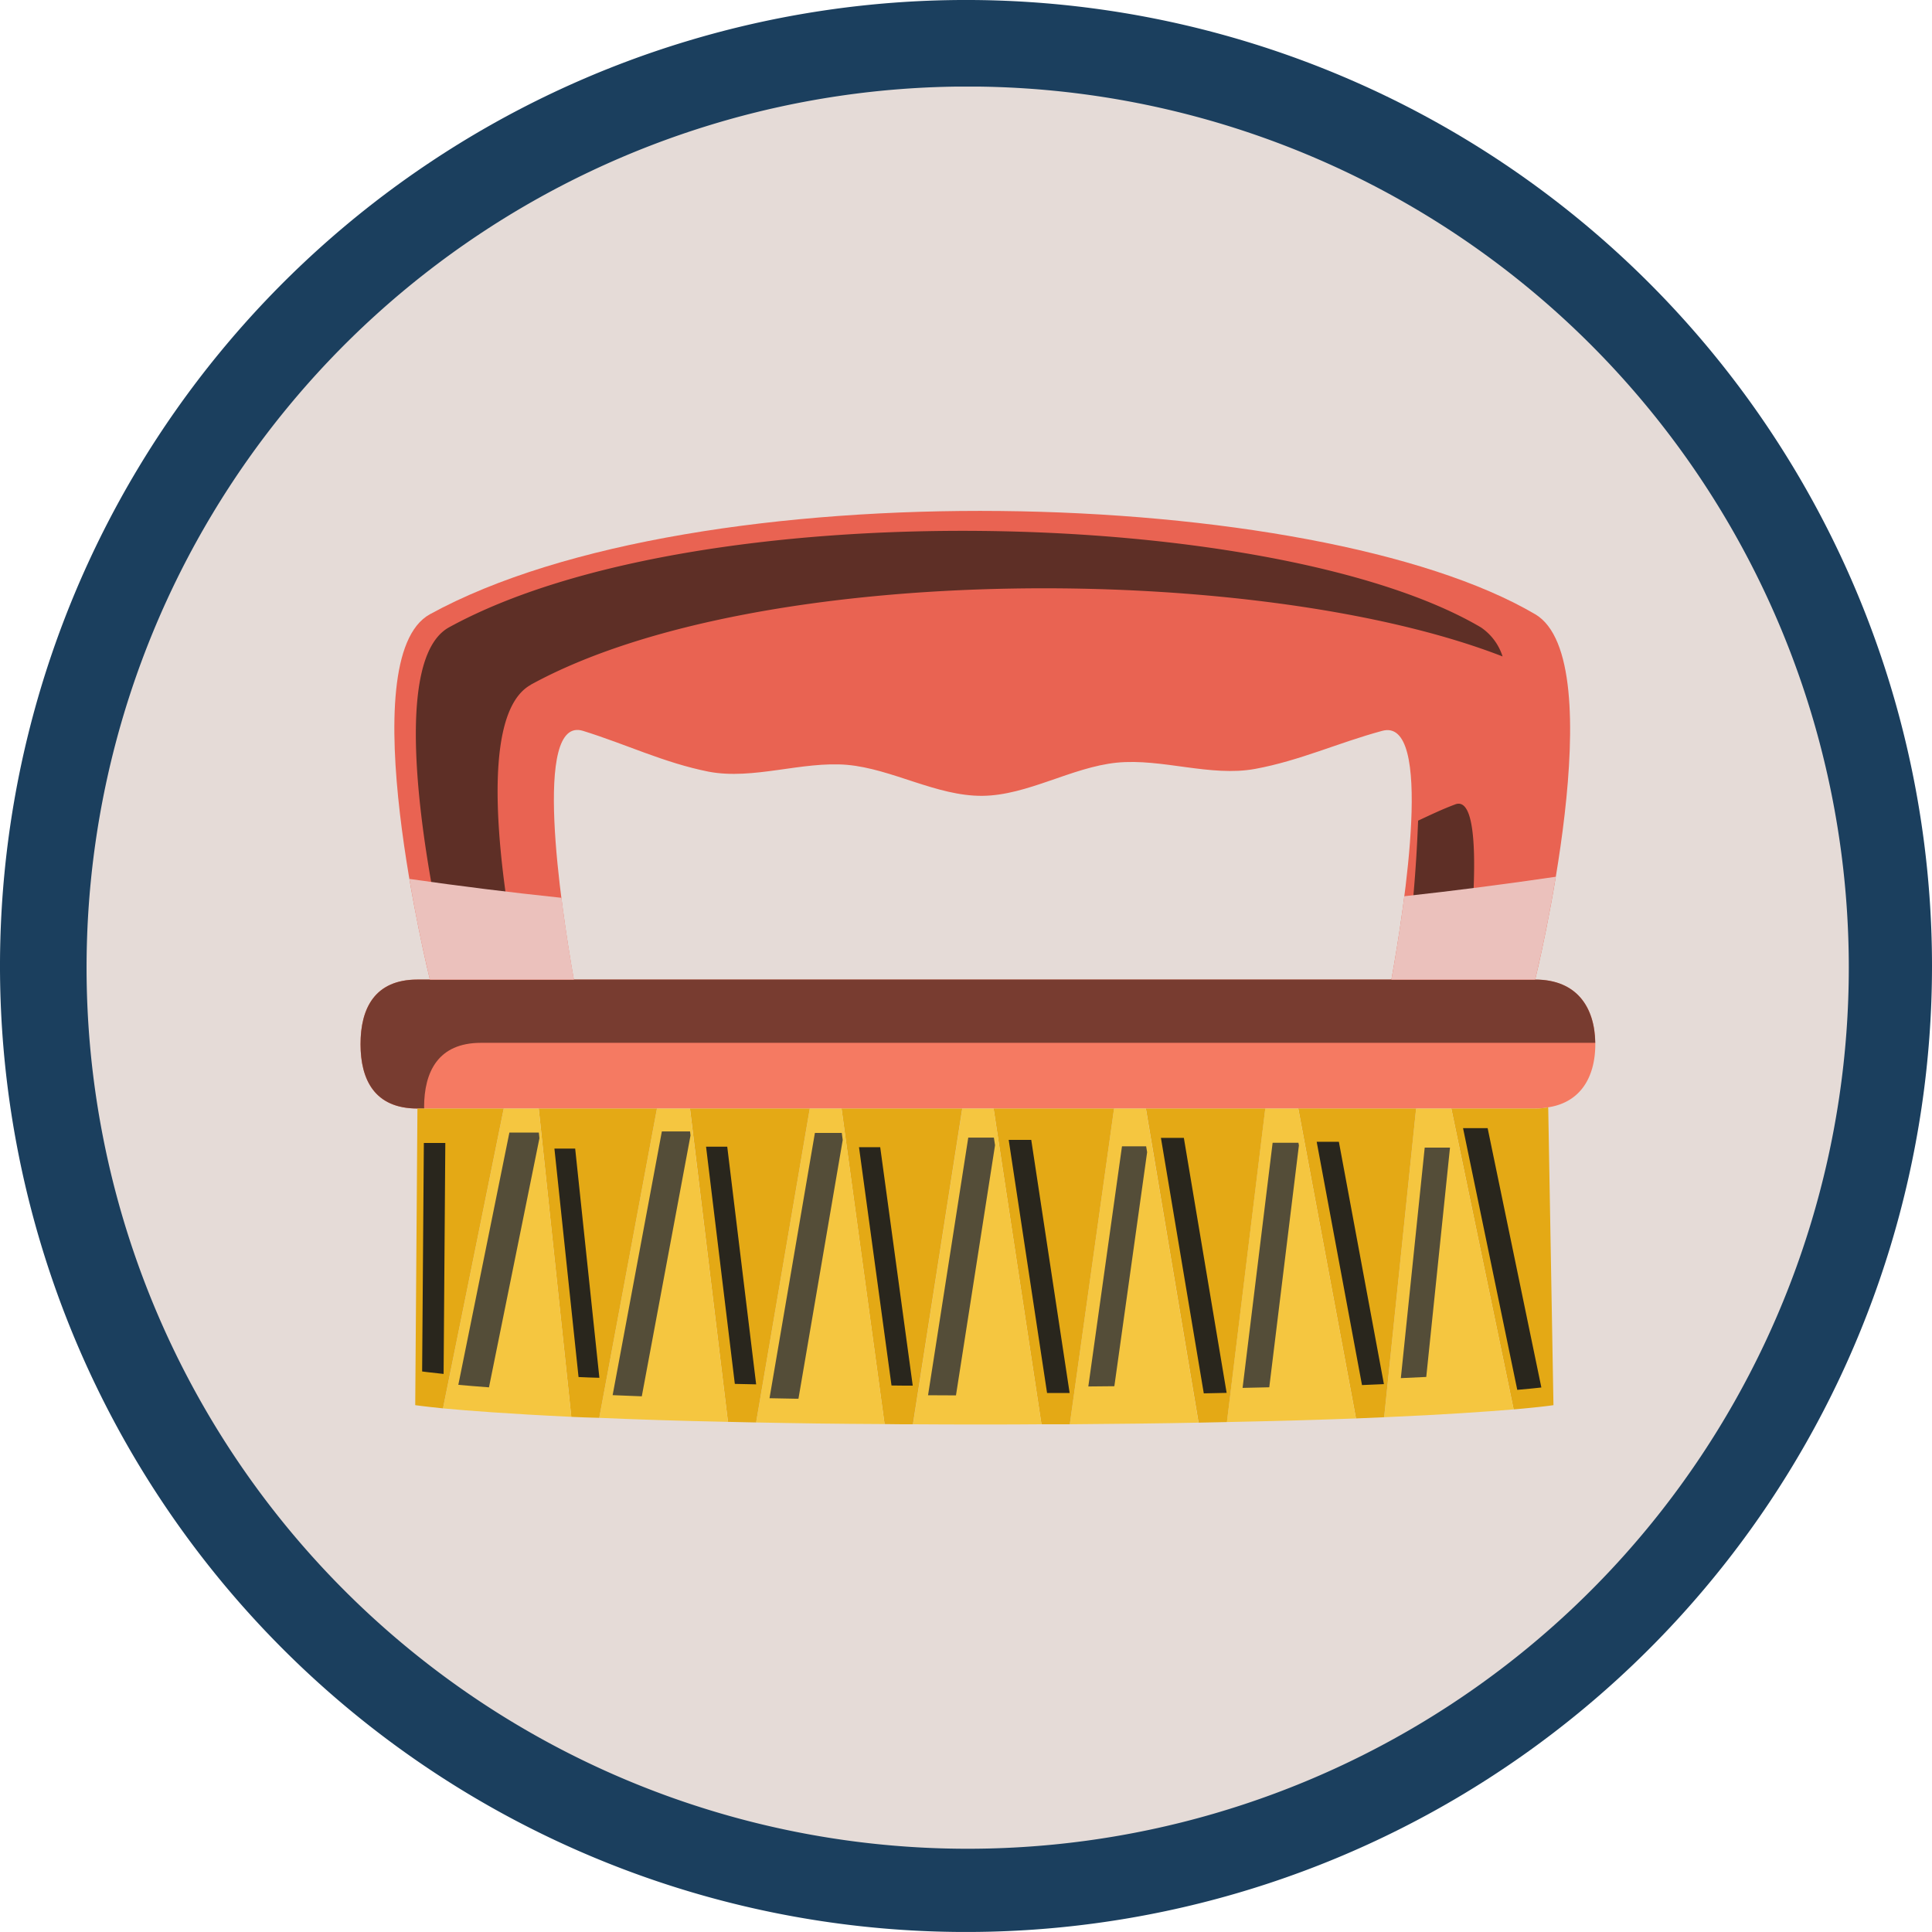<svg xmlns="http://www.w3.org/2000/svg" xmlns:xlink="http://www.w3.org/1999/xlink" width="141" height="141" viewBox="0 0 141 141">
  <defs>
    <clipPath id="clip-path">
      <rect id="Rectángulo_321603" data-name="Rectángulo 321603" width="128.612" height="128.604" fill="none"/>
    </clipPath>
    <clipPath id="clip-path-2">
      <rect id="Rectángulo_321604" data-name="Rectángulo 321604" width="90.109" height="9.406" fill="none"/>
    </clipPath>
    <clipPath id="clip-path-3">
      <rect id="Rectángulo_321605" data-name="Rectángulo 321605" width="79.317" height="31.944" fill="none"/>
    </clipPath>
    <clipPath id="clip-path-4">
      <rect id="Rectángulo_321606" data-name="Rectángulo 321606" width="5.031" height="11.959" fill="none"/>
    </clipPath>
    <clipPath id="clip-path-5">
      <rect id="Rectángulo_321607" data-name="Rectángulo 321607" width="12" height="7.512" fill="none"/>
    </clipPath>
    <clipPath id="clip-path-6">
      <rect id="Rectángulo_321616" data-name="Rectángulo 321616" width="5.716" height="19.101" fill="none"/>
    </clipPath>
    <clipPath id="clip-path-7">
      <rect id="Rectángulo_321608" data-name="Rectángulo 321608" width="12.008" height="7.35" fill="none"/>
    </clipPath>
    <clipPath id="clip-path-8">
      <rect id="Rectángulo_321609" data-name="Rectángulo 321609" width="3.588" height="16.82" fill="none"/>
    </clipPath>
    <clipPath id="clip-path-9">
      <rect id="Rectángulo_321610" data-name="Rectángulo 321610" width="4.11" height="17.893" fill="none"/>
    </clipPath>
    <clipPath id="clip-path-10">
      <rect id="Rectángulo_321611" data-name="Rectángulo 321611" width="4.291" height="17.523" fill="none"/>
    </clipPath>
    <clipPath id="clip-path-11">
      <rect id="Rectángulo_321612" data-name="Rectángulo 321612" width="4.889" height="18.813" fill="none"/>
    </clipPath>
    <clipPath id="clip-path-12">
      <rect id="Rectángulo_321613" data-name="Rectángulo 321613" width="5.343" height="19.399" fill="none"/>
    </clipPath>
    <clipPath id="clip-path-13">
      <rect id="Rectángulo_321614" data-name="Rectángulo 321614" width="5.683" height="19.336" fill="none"/>
    </clipPath>
    <clipPath id="clip-path-14">
      <rect id="Rectángulo_321615" data-name="Rectángulo 321615" width="5.922" height="18.596" fill="none"/>
    </clipPath>
    <clipPath id="clip-path-15">
      <rect id="Rectángulo_321617" data-name="Rectángulo 321617" width="4.91" height="17.757" fill="none"/>
    </clipPath>
    <clipPath id="clip-path-16">
      <rect id="Rectángulo_321618" data-name="Rectángulo 321618" width="4.794" height="18.641" fill="none"/>
    </clipPath>
    <clipPath id="clip-path-17">
      <rect id="Rectángulo_321619" data-name="Rectángulo 321619" width="4.447" height="18.47" fill="none"/>
    </clipPath>
    <clipPath id="clip-path-18">
      <rect id="Rectángulo_321620" data-name="Rectángulo 321620" width="3.922" height="17.406" fill="none"/>
    </clipPath>
    <clipPath id="clip-path-19">
      <rect id="Rectángulo_321621" data-name="Rectángulo 321621" width="3.655" height="17.352" fill="none"/>
    </clipPath>
    <clipPath id="clip-path-20">
      <rect id="Rectángulo_321622" data-name="Rectángulo 321622" width="3.279" height="16.729" fill="none"/>
    </clipPath>
    <clipPath id="clip-path-21">
      <rect id="Rectángulo_321623" data-name="Rectángulo 321623" width="1.692" height="16.856" fill="none"/>
    </clipPath>
  </defs>
  <g id="Grupo_1072402" data-name="Grupo 1072402" transform="translate(-4426.976 8978)">
    <path id="Trazado_821767" data-name="Trazado 821767" d="M259.863,70.5A70.5,70.5,0,1,1,189.363,0a70.5,70.5,0,0,1,70.5,70.5" transform="translate(4308.113 -8978.001)" fill="#1b3f5e"/>
    <g id="Grupo_1072349" data-name="Grupo 1072349" transform="translate(4433.292 -8971.68)" style="isolation: isolate">
      <g id="Grupo_253623" data-name="Grupo 253623" transform="translate(0 0)">
        <g id="Grupo_253622" data-name="Grupo 253622" clip-path="url(#clip-path)">
          <path id="Trazado_271692" data-name="Trazado 271692" d="M254.479,71.311A64.305,64.305,0,1,1,190.173,7.005a64.306,64.306,0,0,1,64.306,64.306" transform="translate(-125.867 -7.01)" fill="#e5dbd7"/>
        </g>
      </g>
    </g>
    <path id="Trazado_821768" data-name="Trazado 821768" d="M233.766,79.276c3.111,0,4.388,2.115,4.388,4.712,0,2.32-1.013,4.241-3.449,4.608a4.767,4.767,0,0,1-.94.087H152.193c-3.126,0-4.153-2.1-4.153-4.7s1.027-4.712,4.153-4.712h81.573Z" transform="translate(4305.249 -8985.781)" fill="#f57a62"/>
    <g id="Grupo_1072350" data-name="Grupo 1072350" transform="translate(4453.289 -8906.502)" style="mix-blend-mode: screen;isolation: isolate">
      <g id="Grupo_253626" data-name="Grupo 253626" transform="translate(0 0)">
        <g id="Grupo_253625" data-name="Grupo 253625" clip-path="url(#clip-path-2)">
          <path id="Trazado_271694" data-name="Trazado 271694" d="M152.677,88.6c0-2.6,1.027-4.711,4.153-4.711h81.318c-.032-2.553-1.31-4.617-4.383-4.617H152.193c-3.127,0-4.154,2.113-4.154,4.711s1.027,4.7,4.154,4.7h.489c0-.028,0-.052,0-.079" transform="translate(-148.039 -79.28)" fill="#783c30"/>
        </g>
      </g>
    </g>
    <path id="Trazado_821769" data-name="Trazado 821769" d="M243.383,89.7l.381,21.647s-.851.133-2.906.309L236.309,89.7h6.12a4.764,4.764,0,0,0,.94-.088Z" transform="translate(4296.586 -8986.796)" fill="#e4a915"/>
    <path id="Trazado_821770" data-name="Trazado 821770" d="M234.034,48.886c5.738,3.376,0,26.667,0,26.667H223.541c.983-5.46,3.1-19.2-.676-18.154-3.2.866-6,2.172-9.261,2.774s-6.81-.778-10.1-.455c-3.316.337-6.516,2.393-9.818,2.422-3.332.028-6.575-1.967-9.864-2.261-3.3-.279-6.853,1.116-10.1.5-3.259-.646-6.018-2-9.173-2.979-3.715-1.16-1.645,12.666-.676,18.154H153.372s-5.842-23.452,0-26.667c19.476-10.684,64.665-9.408,80.662,0" transform="translate(4304.981 -8982.059)" fill="#e96352"/>
    <g id="Grupo_1072351" data-name="Grupo 1072351" transform="translate(4457.324 -8939.266)" style="mix-blend-mode: screen;isolation: isolate">
      <g id="Grupo_253629" data-name="Grupo 253629" transform="translate(0 0)">
        <g id="Grupo_253628" data-name="Grupo 253628" clip-path="url(#clip-path-3)">
          <path id="Trazado_271697" data-name="Trazado 271697" d="M160.9,54.19c16.638-9.127,53.363-8.9,70.926-2.065A4.025,4.025,0,0,0,230.239,50c-14.934-8.783-57.12-9.975-75.3,0-5.454,3,0,24.895,0,24.895h5.055c-1.276-6.51-3.028-18.532.912-20.7" transform="translate(-152.514 -42.951)" fill="#5e2f26"/>
        </g>
      </g>
    </g>
    <g id="Grupo_1072352" data-name="Grupo 1072352" transform="translate(4529.53 -8919.344)" style="mix-blend-mode: screen;isolation: isolate">
      <g id="Grupo_253632" data-name="Grupo 253632" transform="translate(0 0)">
        <g id="Grupo_253631" data-name="Grupo 253631" clip-path="url(#clip-path-4)">
          <path id="Trazado_271698" data-name="Trazado 271698" d="M236.231,65.089c-.94.348-1.826.775-2.712,1.188A106.821,106.821,0,0,1,232.578,77h4.549c.571-5.438.989-12.621-.9-11.912" transform="translate(-232.578 -65.04)" fill="#5e2f26"/>
        </g>
      </g>
    </g>
    <g id="Grupo_1072353" data-name="Grupo 1072353" transform="translate(4528.521 -8914.015)" style="mix-blend-mode: multiply;isolation: isolate">
      <g id="Grupo_253635" data-name="Grupo 253635" transform="translate(0 0)">
        <g id="Grupo_253634" data-name="Grupo 253634" clip-path="url(#clip-path-5)">
          <path id="Trazado_271699" data-name="Trazado 271699" d="M231.46,78.459h10.492s.8-3.255,1.508-7.508q-5.519.813-11.056,1.422c-.3,2.342-.668,4.544-.944,6.086" transform="translate(-231.459 -70.95)" fill="#ebc1bc"/>
        </g>
      </g>
    </g>
    <path id="Trazado_821771" data-name="Trazado 821771" d="M235.776,89.708l4.55,21.957c-1.952.161-5,.381-9.451.572l2.332-22.528Z" transform="translate(4297.119 -8986.805)" fill="#f5c640"/>
    <g id="Grupo_1072362" data-name="Grupo 1072362" transform="translate(4533.751 -8895.671)" style="mix-blend-mode: screen;isolation: isolate">
      <g id="Grupo_253662" data-name="Grupo 253662" transform="translate(0 0)">
        <g id="Grupo_253661" data-name="Grupo 253661" clip-path="url(#clip-path-6)">
          <path id="Trazado_271722" data-name="Trazado 271722" d="M239.053,91.294h-1.795l3.957,19.1c.781-.068,1.352-.125,1.759-.172Z" transform="translate(-237.258 -91.29)" fill="#29261d"/>
        </g>
      </g>
    </g>
    <g id="Grupo_1072354" data-name="Grupo 1072354" transform="translate(4456.853 -8913.852)" style="mix-blend-mode: multiply;isolation: isolate">
      <g id="Grupo_253638" data-name="Grupo 253638" transform="translate(0)">
        <g id="Grupo_253637" data-name="Grupo 253637" clip-path="url(#clip-path-7)">
          <path id="Trazado_271700" data-name="Trazado 271700" d="M153.491,78.476H164c-.268-1.517-.62-3.673-.91-5.971q-5.568-.586-11.1-1.379c.709,4.173,1.5,7.35,1.5,7.35" transform="translate(-151.991 -71.13)" fill="#ebc1bc"/>
        </g>
      </g>
    </g>
    <path id="Trazado_821772" data-name="Trazado 821772" d="M232.524,89.708l-2.332,22.528c-.647.029-1.337.059-2.056.088l-4.212-22.617Z" transform="translate(4297.802 -8986.805)" fill="#e4a915"/>
    <path id="Trazado_821773" data-name="Trazado 821773" d="M223.358,89.708l4.211,22.617c-2.685.1-5.812.19-9.422.264l2.8-22.881Z" transform="translate(4298.368 -8986.805)" fill="#f5c640"/>
    <path id="Trazado_821774" data-name="Trazado 821774" d="M220.307,89.708l-2.8,22.881-2.069.043-3.846-22.924Z" transform="translate(4299.012 -8986.805)" fill="#e4a915"/>
    <path id="Trazado_821775" data-name="Trazado 821775" d="M210.984,89.708l3.846,22.924c-2.834.06-5.959.088-9.395.118l3.23-23.042Z" transform="translate(4299.616 -8986.805)" fill="#f5c640"/>
    <path id="Trazado_821776" data-name="Trazado 821776" d="M208.061,89.708l-3.23,23.042h-2.069l-3.494-23.042Z" transform="translate(4300.221 -8986.805)" fill="#e4a915"/>
    <path id="Trazado_821777" data-name="Trazado 821777" d="M198.629,89.708l3.494,23.042c-1.38.015-2.8.015-4.286.015-1.761,0-3.464,0-5.093-.015l3.6-23.042Z" transform="translate(4300.862 -8986.805)" fill="#f5c640"/>
    <path id="Trazado_821778" data-name="Trazado 821778" d="M195.773,89.708l-3.6,23.042c-.705,0-1.4,0-2.07-.014l-3.141-23.028Z" transform="translate(4301.429 -8986.805)" fill="#e4a915"/>
    <path id="Trazado_821779" data-name="Trazado 821779" d="M186.287,89.708l3.14,23.028c-3.434-.015-6.546-.059-9.377-.118l3.919-22.91Z" transform="translate(4302.108 -8986.805)" fill="#f5c640"/>
    <path id="Trazado_821780" data-name="Trazado 821780" d="M183.443,89.708l-3.918,22.91c-.705-.014-1.4-.029-2.056-.044L174.7,89.708Z" transform="translate(4302.633 -8986.805)" fill="#e4a915"/>
    <path id="Trazado_821781" data-name="Trazado 821781" d="M173.976,89.708l2.773,22.866c-3.64-.073-6.736-.176-9.393-.293l4.212-22.573Z" transform="translate(4303.354 -8986.805)" fill="#f5c640"/>
    <g id="Grupo_1072355" data-name="Grupo 1072355" transform="translate(4529.21 -8894.246)" style="mix-blend-mode: screen;isolation: isolate">
      <g id="Grupo_253641" data-name="Grupo 253641" transform="translate(0 0)">
        <g id="Grupo_253640" data-name="Grupo 253640" clip-path="url(#clip-path-8)">
          <path id="Trazado_271712" data-name="Trazado 271712" d="M235.811,92.871h-1.845l-1.742,16.823c.663-.028,1.273-.059,1.855-.087Z" transform="translate(-232.223 -92.87)" fill="#544d38"/>
        </g>
      </g>
    </g>
    <g id="Grupo_1072356" data-name="Grupo 1072356" transform="translate(4517.662 -8894.606)" style="mix-blend-mode: screen;isolation: isolate">
      <g id="Grupo_253644" data-name="Grupo 253644" transform="translate(0)">
        <g id="Grupo_253643" data-name="Grupo 253643" clip-path="url(#clip-path-9)">
          <path id="Trazado_271713" data-name="Trazado 271713" d="M223.528,92.664l-.035-.189h-1.883l-2.192,17.891c.672-.014,1.318-.029,1.947-.044Z" transform="translate(-219.418 -92.47)" fill="#544d38"/>
        </g>
      </g>
    </g>
    <g id="Grupo_1072357" data-name="Grupo 1072357" transform="translate(4506.403 -8894.336)" style="mix-blend-mode: screen;isolation: isolate">
      <g id="Grupo_253647" data-name="Grupo 253647" transform="translate(0 0)">
        <g id="Grupo_253646" data-name="Grupo 253646" clip-path="url(#clip-path-10)">
          <path id="Trazado_271714" data-name="Trazado 271714" d="M211.226,93.193l-.072-.426h-1.763l-2.457,17.525q.971-.008,1.9-.018Z" transform="translate(-206.934 -92.77)" fill="#544d38"/>
        </g>
      </g>
    </g>
    <g id="Grupo_1072358" data-name="Grupo 1072358" transform="translate(4494.706 -8894.977)" style="mix-blend-mode: screen;isolation: isolate">
      <g id="Grupo_253650" data-name="Grupo 253650" transform="translate(0 0)">
        <g id="Grupo_253649" data-name="Grupo 253649" clip-path="url(#clip-path-11)">
          <path id="Trazado_271715" data-name="Trazado 271715" d="M198.853,92.616l-.085-.559H196.9l-2.936,18.807c.666.007,1.345.009,2.038.01Z" transform="translate(-193.964 -92.06)" fill="#544d38"/>
        </g>
      </g>
    </g>
    <g id="Grupo_1072359" data-name="Grupo 1072359" transform="translate(4483.136 -8895.318)" style="mix-blend-mode: screen;isolation: isolate">
      <g id="Grupo_253653" data-name="Grupo 253653" transform="translate(0 0)">
        <g id="Grupo_253652" data-name="Grupo 253652" clip-path="url(#clip-path-12)">
          <path id="Trazado_271716" data-name="Trazado 271716" d="M186.478,92.193l-.07-.516h-1.96l-3.313,19.365c.683.014,1.391.028,2.111.04Z" transform="translate(-181.135 -91.68)" fill="#544d38"/>
        </g>
      </g>
    </g>
    <g id="Grupo_1072360" data-name="Grupo 1072360" transform="translate(4471.688 -8895.427)" style="mix-blend-mode: screen;isolation: isolate">
      <g id="Grupo_253656" data-name="Grupo 253656" transform="translate(0 0)">
        <g id="Grupo_253655" data-name="Grupo 253655" clip-path="url(#clip-path-13)">
          <path id="Trazado_271717" data-name="Trazado 271717" d="M174.124,91.852l-.036-.3h-2.054l-3.594,19.255c.673.031,1.389.059,2.128.085Z" transform="translate(-168.441 -91.56)" fill="#544d38"/>
        </g>
      </g>
    </g>
    <path id="Trazado_821782" data-name="Trazado 821782" d="M171.088,89.708l-4.212,22.573c-.72-.015-1.394-.044-2.041-.073l-2.377-22.5Z" transform="translate(4303.834 -8986.805)" fill="#e4a915"/>
    <path id="Trazado_821783" data-name="Trazado 821783" d="M161.7,89.708l2.377,22.5c-4.637-.221-7.631-.455-9.363-.618l4.433-21.882Z" transform="translate(4304.594 -8986.805)" fill="#f5c640"/>
    <g id="Grupo_1072361" data-name="Grupo 1072361" transform="translate(4460.423 -8895.346)" style="mix-blend-mode: screen;isolation: isolate">
      <g id="Grupo_253659" data-name="Grupo 253659" transform="translate(0 0)">
        <g id="Grupo_253658" data-name="Grupo 253658" clip-path="url(#clip-path-14)">
          <path id="Trazado_271720" data-name="Trazado 271720" d="M161.872,92.064l-.044-.411h-2.149l-3.727,18.41c.572.052,1.316.115,2.237.184Z" transform="translate(-155.95 -91.65)" fill="#544d38"/>
        </g>
      </g>
    </g>
    <path id="Trazado_821784" data-name="Trazado 821784" d="M158.924,89.708l-4.433,21.882c-1.423-.146-2.026-.234-2.026-.234l.161-21.647Z" transform="translate(4304.815 -8986.805)" fill="#e4a915"/>
    <g id="Grupo_1072363" data-name="Grupo 1072363" transform="translate(4523.071 -8894.67)" style="mix-blend-mode: screen;isolation: isolate">
      <g id="Grupo_253665" data-name="Grupo 253665" transform="translate(0 0)">
        <g id="Grupo_253664" data-name="Grupo 253664" clip-path="url(#clip-path-15)">
          <path id="Trazado_271723" data-name="Trazado 271723" d="M227.034,92.4h-1.619l3.306,17.754c.562-.023,1.1-.047,1.6-.069Z" transform="translate(-225.416 -92.4)" fill="#29261d"/>
        </g>
      </g>
    </g>
    <g id="Grupo_1072364" data-name="Grupo 1072364" transform="translate(4511.703 -8894.957)" style="mix-blend-mode: screen;isolation: isolate">
      <g id="Grupo_253668" data-name="Grupo 253668" transform="translate(0 0)">
        <g id="Grupo_253667" data-name="Grupo 253667" clip-path="url(#clip-path-16)">
          <path id="Trazado_271724" data-name="Trazado 271724" d="M214.482,92.08h-1.673l3.128,18.646,1.668-.035Z" transform="translate(-212.81 -92.08)" fill="#29261d"/>
        </g>
      </g>
    </g>
    <g id="Grupo_1072365" data-name="Grupo 1072365" transform="translate(4500.592 -8894.813)" style="mix-blend-mode: screen;isolation: isolate">
      <g id="Grupo_253671" data-name="Grupo 253671" transform="translate(0 0)">
        <g id="Grupo_253670" data-name="Grupo 253670" clip-path="url(#clip-path-17)">
          <path id="Trazado_271725" data-name="Trazado 271725" d="M202.136,92.243H200.49l2.8,18.471h1.647Z" transform="translate(-200.49 -92.24)" fill="#29261d"/>
        </g>
      </g>
    </g>
    <g id="Grupo_1072366" data-name="Grupo 1072366" transform="translate(4489.667 -8894.281)" style="mix-blend-mode: screen;isolation: isolate">
      <g id="Grupo_253674" data-name="Grupo 253674" transform="translate(0 0)">
        <g id="Grupo_253673" data-name="Grupo 253673" clip-path="url(#clip-path-18)">
          <path id="Trazado_271726" data-name="Trazado 271726" d="M189.924,92.834h-1.548l2.372,17.392c.505.01,1.023.01,1.55.01Z" transform="translate(-188.376 -92.83)" fill="#29261d"/>
        </g>
      </g>
    </g>
    <g id="Grupo_1072367" data-name="Grupo 1072367" transform="translate(4478.501 -8894.317)" style="mix-blend-mode: screen;isolation: isolate">
      <g id="Grupo_253677" data-name="Grupo 253677" transform="translate(0)">
        <g id="Grupo_253676" data-name="Grupo 253676" clip-path="url(#clip-path-19)">
          <path id="Trazado_271727" data-name="Trazado 271727" d="M177.546,92.792H176l2.1,17.313c.5.013,1.024.023,1.556.034Z" transform="translate(-175.996 -92.79)" fill="#29261d"/>
        </g>
      </g>
    </g>
    <g id="Grupo_1072368" data-name="Grupo 1072368" transform="translate(4467.438 -8894.173)" style="mix-blend-mode: screen;isolation: isolate">
      <g id="Grupo_253680" data-name="Grupo 253680" transform="translate(0 0)">
        <g id="Grupo_253679" data-name="Grupo 253679" clip-path="url(#clip-path-20)">
          <path id="Trazado_271728" data-name="Trazado 271728" d="M165.244,92.948h-1.515l1.761,16.673c.48.022.979.044,1.512.055l.005-.032Z" transform="translate(-163.729 -92.95)" fill="#29261d"/>
        </g>
      </g>
    </g>
    <g id="Grupo_1072369" data-name="Grupo 1072369" transform="translate(4457.784 -8894.589)" style="mix-blend-mode: screen;isolation: isolate">
      <g id="Grupo_253683" data-name="Grupo 253683" transform="translate(0 0)">
        <g id="Grupo_253682" data-name="Grupo 253682" clip-path="url(#clip-path-21)">
          <path id="Trazado_271729" data-name="Trazado 271729" d="M154.591,109.325l.125-16.831h-1.567l-.125,16.676s.465.067,1.56.18Z" transform="translate(-153.024 -92.49)" fill="#29261d"/>
        </g>
      </g>
    </g>
  </g>
</svg>

